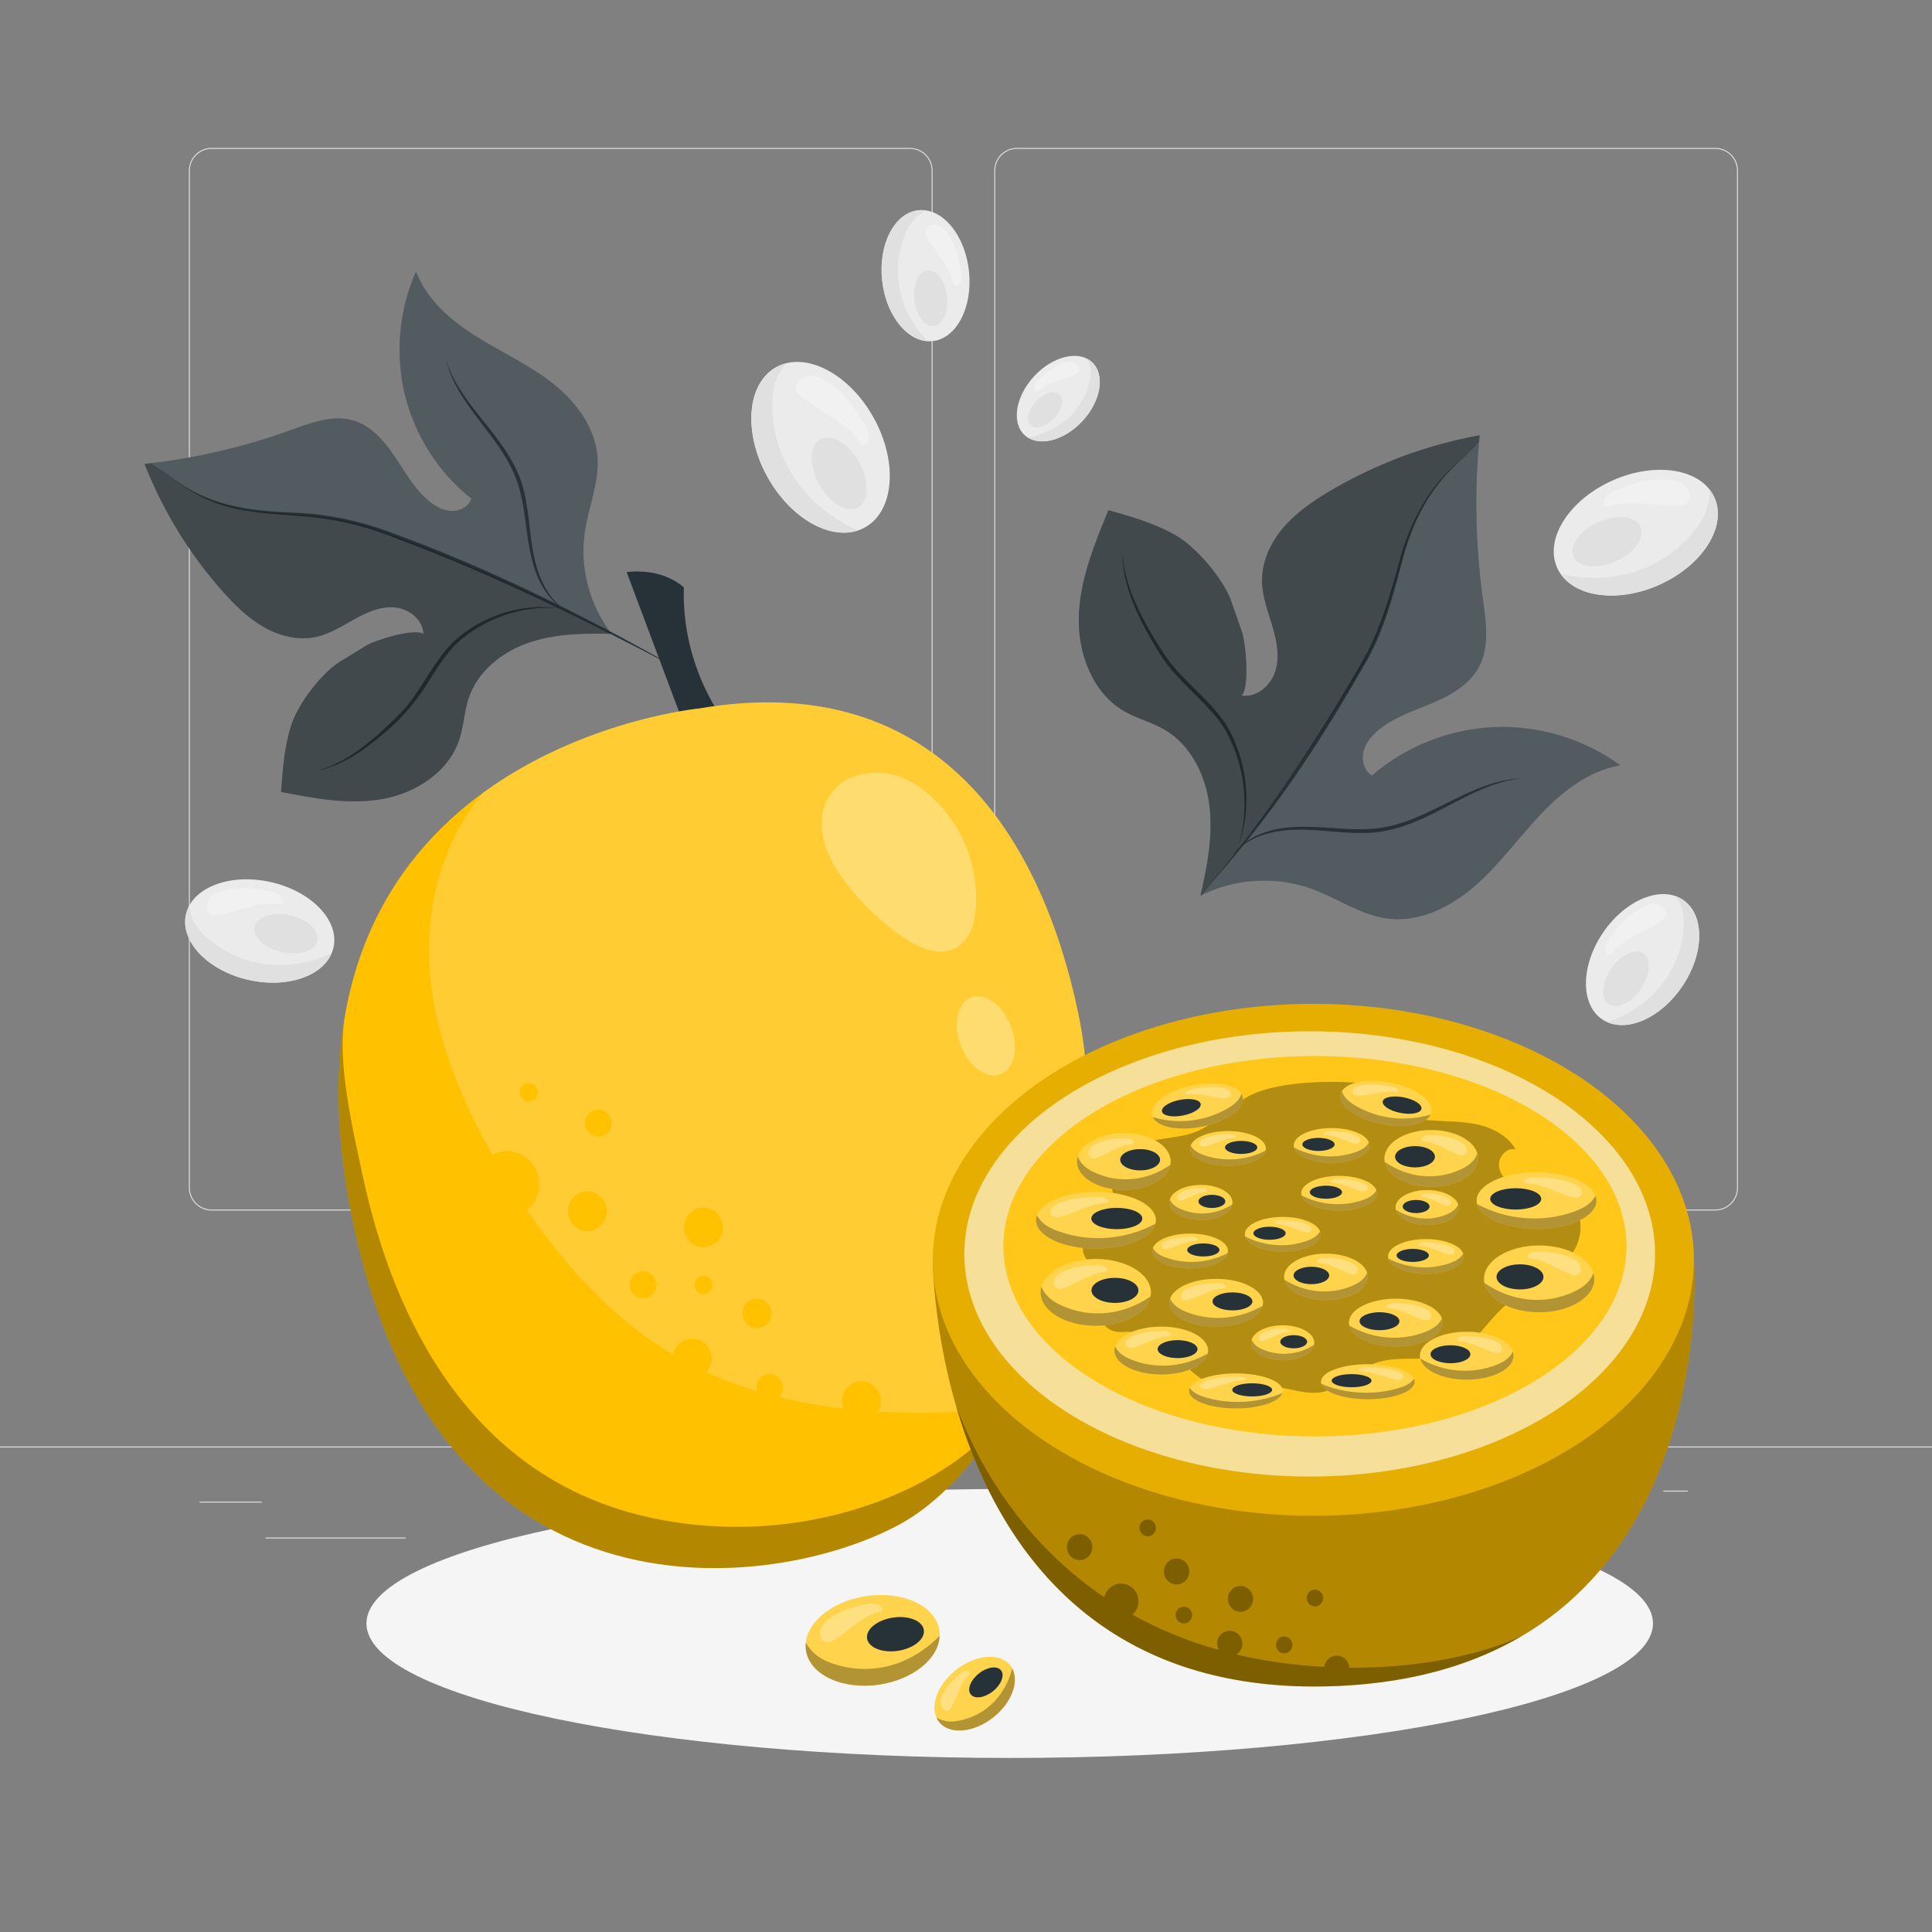 <svg xmlns="http://www.w3.org/2000/svg" viewBox="0 0 500 500"><rect x="0" y="0" width="500" height="500" fill="#808080" stroke="none"/><g id="freepik--background-complete--inject-26"><g><g><g><path d="M443.92,313.278h-180.746c-3.232,0-5.862-2.63-5.862-5.862V44.142c0-3.232,2.63-5.862,5.862-5.862h180.746c3.232,0,5.862,2.629,5.862,5.862V307.416c0,3.233-2.63,5.862-5.862,5.862ZM263.174,38.531c-3.095,0-5.612,2.518-5.612,5.612V307.416c0,3.095,2.518,5.612,5.612,5.612h180.746c3.095,0,5.612-2.517,5.612-5.612V44.142c0-3.094-2.518-5.612-5.612-5.612h-180.746Z" style="fill:#e0e0e0;"></path><path d="M235.493,313.278H54.746c-3.232,0-5.862-2.63-5.862-5.862V44.142c0-3.232,2.629-5.862,5.862-5.862H235.493c3.232,0,5.862,2.629,5.862,5.862V307.416c0,3.233-2.63,5.862-5.862,5.862ZM54.746,38.531c-3.094,0-5.612,2.518-5.612,5.612V307.416c0,3.095,2.518,5.612,5.612,5.612H235.493c3.095,0,5.612-2.517,5.612-5.612V44.142c0-3.094-2.518-5.612-5.612-5.612H54.746Z" style="fill:#e0e0e0;"></path></g><rect x="0" y="374.347" width="500" height=".25" style="fill:#e0e0e0;"></rect></g><rect x="51.672" y="388.612" width="16.06" height=".25" style="fill:#e0e0e0;"></rect><rect x="170.352" y="385.902" width="53.53" height=".25" style="fill:#e0e0e0;"></rect><rect x="68.732" y="397.902" width="36.25" height=".25" style="fill:#e0e0e0;"></rect><rect x="378.352" y="385.772" width="43.19" height=".25" style="fill:#e0e0e0;"></rect><rect x="430.452" y="385.772" width="6.33" height=".25" style="fill:#e0e0e0;"></rect><rect x="316.212" y="392.002" width="53.89" height=".25" style="fill:#e0e0e0;"></rect></g><g><ellipse cx="212.36" cy="115.765" rx="15.727" ry="23.703" transform="translate(-29.5 117.181) rotate(-28.932)" style="fill:#ebebeb;"></ellipse><path d="M222.065,131.354c-2.853,1.577-7.351-1.098-10.047-5.975-2.696-4.877-2.568-10.109,.285-11.686,2.853-1.577,7.351,1.098,10.047,5.975s2.568,10.108-.285,11.686Z" style="fill:#e0e0e0;"></path><path d="M222.072,137.274c-13.379-5.907-21.716-17.594-22.228-31.529-.083-2.255,.033-4.593,.851-6.976,.556-1.621,1.473-3.269,2.743-4.747-.883,.224-1.736,.551-2.545,.998-7.602,4.202-8.63,16.896-2.297,28.353,5.862,10.606,15.975,16.427,23.476,13.901Z" style="fill:#e0e0e0;"></path><g style="opacity:.3;"><path d="M224.613,114.162c.611-1.631-.103-3.055-.837-4.32-2.883-4.967-6.36-9.83-12.211-12.374-2.745-.788-4.709,.667-5.185,1.484-.476,.817-.442,1.673-.118,2.346,.324,.673,.911,1.19,1.517,1.675,4.88,3.907,11.558,6.42,14.769,11.512,.242,.384,.64,.824,1.242,.605,.428-.155,.689-.569,.824-.928Z" style="fill:#fff;"></path></g></g><g><ellipse cx="239.533" cy="71.348" rx="11.3" ry="17.031" transform="translate(-6.336 26.457) rotate(-6.24)" style="fill:#ebebeb;"></ellipse><path d="M241.646,84.373c-2.329,.255-4.569-2.765-5.004-6.746-.435-3.98,1.1-7.413,3.428-7.668,2.329-.255,4.569,2.766,5.004,6.746,.435,3.98-1.1,7.413-3.428,7.667Z" style="fill:#e0e0e0;"></path><path d="M240.009,88.299c-7.232-7.625-9.519-17.683-5.995-27.063,.57-1.518,1.295-3.036,2.498-4.389,.818-.921,1.883-1.759,3.134-2.386-.647-.096-1.303-.116-1.964-.044-6.204,.678-10.405,8.808-9.382,18.159,.946,8.656,6.037,15.318,11.709,15.723Z" style="fill:#e0e0e0;"></path><g style="opacity:.3;"><path d="M248.1,73.682c.857-.912,.778-2.054,.642-3.096-.534-4.092-1.491-8.279-4.665-11.588-1.601-1.283-3.306-.863-3.848-.453-.542,.41-.757,.987-.728,1.523,.028,.536,.274,1.042,.541,1.531,2.152,3.943,5.883,7.46,6.599,11.726,.054,.322,.196,.724,.656,.746,.327,.016,.614-.186,.804-.387Z" style="fill:#fff;"></path></g></g><g><ellipse cx="67.217" cy="240.94" rx="12.982" ry="19.566" transform="translate(-182.593 253.796) rotate(-77.358)" style="fill:#ebebeb;"></ellipse><path d="M82.16,243.486c-.589,2.626-4.705,3.938-9.193,2.932s-7.649-3.951-7.06-6.577c.589-2.626,4.705-3.938,9.193-2.932,4.488,1.007,7.649,3.951,7.06,6.577Z" style="fill:#e0e0e0;"></path><path d="M85.82,246.725c-10.977,5.026-22.761,3.774-31.647-3.544-1.438-1.184-2.818-2.537-3.842-4.347-.697-1.231-1.212-2.701-1.429-4.294-.345,.668-.611,1.374-.778,2.118-1.569,6.996,5.707,14.585,16.251,16.949,9.761,2.189,18.895-.867,21.444-6.883Z" style="fill:#e0e0e0;"></path><g style="opacity:.3;"><path d="M72.938,232.496c-.673-1.271-1.944-1.61-3.127-1.849-4.647-.94-9.554-1.457-14.331,.763-1.99,1.264-2.167,3.273-1.923,4.015s.791,1.189,1.384,1.358c.593,.168,1.234,.089,1.865-.019,5.086-.874,10.296-3.621,15.199-2.814,.37,.061,.859,.056,1.054-.435,.139-.349,.026-.737-.122-1.017Z" style="fill:#fff;"></path></g></g><g><path d="M265.156,112.592c3.455,3.199,10.165,1.572,14.987-3.635,4.822-5.207,5.931-12.022,2.476-15.221-3.455-3.2-10.165-1.572-14.987,3.635-4.822,5.207-5.931,12.022-2.476,15.222Z" style="fill:#ebebeb;"></path><path d="M266.753,110.107c1.297,1.201,4.012,.378,6.064-1.839s2.665-4.987,1.369-6.188-4.012-.378-6.064,1.839c-2.053,2.216-2.665,4.987-1.369,6.188Z" style="fill:#e0e0e0;"></path><path d="M265.98,113.222c7.809-1.37,13.717-6.437,15.797-13.706,.337-1.176,.579-2.422,.459-3.782-.082-.926-.35-1.912-.827-2.855,.435,.233,.842,.515,1.21,.856,3.455,3.199,2.346,10.014-2.476,15.221-4.464,4.82-10.543,6.57-14.163,4.265Z" style="fill:#e0e0e0;"></path><g style="opacity:.3;"><path d="M267.647,100.728c-.11-.938,.452-1.595,1.002-2.165,2.163-2.239,4.625-4.347,8.035-4.926,1.547-.058,2.391,.963,2.536,1.455,.144,.492,.015,.938-.243,1.25-.258,.312-.634,.508-1.016,.685-3.076,1.422-6.918,1.877-9.269,4.14-.177,.171-.444,.35-.732,.157-.205-.137-.289-.389-.313-.596Z" style="fill:#fff;"></path></g></g><g><ellipse cx="425.099" cy="248.343" rx="18.668" ry="12.386" transform="translate(-18.935 460.988) rotate(-55.883)" style="fill:#ebebeb;"></ellipse><path d="M416.377,259.88c2.126,1.44,5.844-.338,8.306-3.971,2.461-3.633,2.734-7.746,.608-9.186-2.126-1.44-5.844,.338-8.306,3.971-2.461,3.633-2.734,7.746-.608,9.186Z" style="fill:#e0e0e0;"></path><path d="M415.95,264.523c10.914-3.681,18.286-12.254,19.679-23.148,.225-1.763,.301-3.605-.171-5.532-.321-1.311-.923-2.669-1.814-3.918,.676,.239,1.322,.555,1.925,.964,5.663,3.837,5.567,13.867-.216,22.402-5.353,7.901-13.7,11.748-19.403,9.233Z" style="fill:#e0e0e0;"></path><g style="opacity:.3;"><path d="M415.603,246.214c-.363-1.323,.299-2.389,.964-3.329,2.615-3.691,5.688-7.257,10.459-8.837,2.209-.423,3.646,.858,3.961,1.533,.315,.675,.227,1.344-.075,1.849-.302,.505-.799,.869-1.309,1.206-4.106,2.717-9.523,4.213-12.403,7.979-.217,.284-.56,.601-1.017,.386-.325-.152-.5-.495-.58-.787Z" style="fill:#fff;"></path></g></g><g><ellipse cx="423.343" cy="137.86" rx="22.29" ry="14.79" transform="translate(-19.481 184.027) rotate(-23.99)" style="fill:#ebebeb;"></ellipse><path d="M407.222,144.054c1.246,2.801,6.138,3.344,10.925,1.214,4.787-2.131,7.658-6.128,6.411-8.929-1.246-2.801-6.138-3.344-10.925-1.214-4.787,2.13-7.658,6.128-6.412,8.929Z" style="fill:#e0e0e0;"></path><path d="M403.86,148.491c13.387,3.154,26.268-.887,34.553-11.052,1.341-1.645,2.579-3.465,3.317-5.716,.502-1.532,.748-3.288,.633-5.117,.535,.669,.99,1.397,1.344,2.192,3.321,7.462-3.105,17.569-14.352,22.575-10.411,4.633-21.299,3.267-25.495-2.881Z" style="fill:#e0e0e0;"></path><g style="opacity:.3;"><path d="M415.059,129.711c.466-1.57,1.81-2.234,3.078-2.766,4.979-2.092,10.345-3.769,16.178-2.36,2.506,.965,3.154,3.17,3.048,4.053-.106,.883-.617,1.506-1.242,1.827-.625,.321-1.358,.376-2.088,.397-5.877,.164-12.312-1.737-17.608,.264-.399,.151-.947,.256-1.275-.25-.233-.359-.194-.818-.092-1.164Z" style="fill:#fff;"></path></g></g></g><g id="freepik--Shadow--inject-26"><path d="M427.791,420.15c0,19.223-74.535,34.806-166.478,34.806s-166.478-15.584-166.478-34.806,74.535-34.807,166.478-34.807,166.478,15.583,166.478,34.807Z" style="fill:#f5f5f5;"></path></g><g id="freepik--Fruit--inject-26"><g><path d="M176.98,152.007c-3.398-2.919-8.425-4.624-14.802-3.957,5.1,13.599,10.199,27.197,15.299,40.796l17.142,6.105c-11.551-10.822-18.169-26.935-17.639-42.944Z" style="fill:#263238;"></path><path d="M181.029,183.341s-110.69,10.531-91.08,125.499c19.739,115.725,110.69,103.283,142.988,85.594,32.298-17.689,56.441-82.938,46.14-132.081-10.382-49.53-39.219-89.036-98.049-79.012Z" style="fill:#FFC100;"></path><g style="opacity:.3;"><path d="M243.49,208.67c-6.29-6.915-13.791-10.709-22.696-7.592h0c-4.265,1.274-7.686,5.881-8.105,10.624-.539,6.105,2.551,11.94,6.225,16.784,4.216,5.557,9.338,10.394,15.091,14.25,4.049,2.714,9.355,4.949,13.558,2.494,3.479-2.032,4.752-6.524,5.001-10.612,.575-9.424-2.785-19.033-9.075-25.948Z" style="fill:#fff;"></path></g><path d="M261.55,265.403c2.165,5.472,1.044,11.098-2.503,12.564-3.547,1.467-8.178-1.781-10.342-7.253s-1.044-11.098,2.503-12.564c3.547-1.467,8.177,1.781,10.342,7.253Z" style="fill:#fff; opacity:.3;"></path><path d="M168.966,392.901c-47.702-10.041-67.036-52.423-74.705-86.865-4.056-18.218-6.641-31.336-5.166-42.114-2.095,12.844-2.082,27.71,.854,44.919,19.739,115.725,110.69,103.283,142.988,85.594,9.82-5.378,18.883-15.158,26.456-27.54-15.479,19.46-52.287,34.034-90.427,26.007Z" style="opacity:.3;"></path><g style="opacity:.2;"><path d="M279.077,262.354c-10.382-49.53-39.219-89.036-98.049-79.012,0,0-29.939,2.851-55.917,21.758-9.632,11.235-14.439,27.029-14.054,42.196,.517,20.374,9.035,39.706,19.598,56.99,11.561,18.919,26.188,36.522,45.282,47.318,17.898,10.12,38.722,13.684,59.172,14.034,8.815,.151,17.935-.385,26.494-2.502,15.92-28.208,24.334-68.063,17.475-100.782Z" style="fill:#fff;"></path></g><ellipse cx="131.17" cy="306.531" rx="8.411" ry="8.599" style="fill:#FFC100;"></ellipse><path d="M152.617,340.001c0,2.832-2.245,5.127-5.015,5.127s-5.015-2.296-5.015-5.127,2.245-5.127,5.015-5.127,5.015,2.295,5.015,5.127Z" style="fill:#FFC100;"></path><path d="M169.851,332.539c0,1.939-1.538,3.512-3.435,3.512s-3.435-1.572-3.435-3.512,1.538-3.512,3.435-3.512,3.435,1.572,3.435,3.512Z" style="fill:#FFC100;"></path><path d="M202.61,359.083c0,1.939-1.538,3.512-3.435,3.512s-3.435-1.572-3.435-3.512,1.538-3.512,3.435-3.512,3.435,1.572,3.435,3.512Z" style="fill:#FFC100;"></path><ellipse cx="154.825" cy="290.634" rx="3.435" ry="3.512" style="fill:#FFC100;"></ellipse><path d="M157.021,313.457c0,2.832-2.245,5.127-5.015,5.127s-5.015-2.296-5.015-5.127,2.245-5.127,5.015-5.127,5.015,2.296,5.015,5.127Z" style="fill:#FFC100;"></path><path d="M184.181,351.543c0,2.832-2.245,5.127-5.015,5.127s-5.015-2.296-5.015-5.127,2.245-5.127,5.015-5.127,5.015,2.296,5.015,5.127Z" style="fill:#FFC100;"></path><path d="M227.96,362.595c0,2.832-2.245,5.127-5.015,5.127s-5.015-2.296-5.015-5.127,2.245-5.127,5.015-5.127,5.015,2.296,5.015,5.127Z" style="fill:#FFC100;"></path><path d="M187.061,317.655c0,2.832-2.245,5.127-5.015,5.127s-5.015-2.296-5.015-5.127,2.245-5.127,5.015-5.127,5.015,2.295,5.015,5.127Z" style="fill:#FFC100;"></path><path d="M199.639,339.88c0,2.115-1.677,3.829-3.745,3.829s-3.745-1.714-3.745-3.829,1.677-3.829,3.745-3.829,3.745,1.714,3.745,3.829Z" style="fill:#FFC100;"></path><path d="M139.217,282.647c0,1.321-1.047,2.392-2.339,2.392s-2.339-1.071-2.339-2.392,1.047-2.392,2.339-2.392,2.339,1.071,2.339,2.392Z" style="fill:#FFC100;"></path><ellipse cx="182.045" cy="332.539" rx="2.339" ry="2.392" style="fill:#FFC100;"></ellipse><g><path d="M88.742,170.777c-5.091,2.789-11.466,11.121-13.306,16.719-1.839,5.598-2.272,11.56-2.69,17.45,8.643,1.69,17.515,3.384,26.186,1.85,8.671-1.535,17.237-7.015,19.989-15.56,1.093-3.392,1.221-7.05,2.329-10.438,2.305-7.045,8.671-12.093,15.556-14.468,6.855-2.365,14.239-2.456,21.473-2.291-5.711-7.31-8.291-17.092-6.934-26.346,.957-6.521,3.765-12.843,3.28-19.419-.575-7.789-5.747-14.522-11.827-19.252-6.081-4.73-13.151-7.921-19.658-12.015-6.507-4.094-12.703-9.439-15.476-16.717-4.41,9.913-5.434,21.36-2.856,31.927,2.577,10.566,8.74,20.181,17.186,26.817-.681,2.02-2.868,3.229-4.958,3.215-2.09-.014-4.061-1.039-5.717-2.342-3.829-3.011-6.281-7.439-9.009-11.516-2.728-4.077-6.101-8.1-10.726-9.525-5.373-1.655-11.064,.554-16.357,2.462-12.216,4.405-24.937,7.344-37.818,8.739,4.76,12.117,11.652,23.355,20.246,33.015,3.152,3.543,6.584,6.916,10.683,9.236s8.954,3.518,13.532,2.501c3.565-.792,6.715-2.841,9.924-4.614s6.74-3.336,10.374-3.012c3.634,.323,7.286,3.137,7.425,6.864-2.366-1.549-12.52,1.607-14.928,3.087l-5.922,3.635Z" style="fill:#263238;"></path><g style="opacity:.2;"><path d="M158.376,164.04l-.095-.002c.043,.055,.082,.113,.126,.168l-.03-.166Z" style="fill:#fff;"></path><path d="M88.742,170.777c-5.091,2.789-11.466,11.121-13.306,16.719-1.839,5.598-2.272,11.56-2.69,17.45,8.643,1.69,17.515,3.384,26.186,1.85,8.671-1.535,17.237-7.015,19.989-15.56,1.093-3.392,1.221-7.05,2.329-10.438,2.305-7.045,8.671-12.093,15.556-14.468,6.855-2.365,14.239-2.456,21.473-2.291-5.711-7.31-8.291-17.092-6.934-26.346,.957-6.521,3.765-12.843,3.28-19.419-.575-7.789-5.747-14.522-11.827-19.252-6.081-4.73-13.151-7.921-19.658-12.015-6.507-4.094-12.703-9.439-15.476-16.717-4.41,9.913-5.434,21.36-2.856,31.927,2.577,10.566,8.74,20.181,17.186,26.817-.681,2.02-2.868,3.229-4.958,3.215-2.09-.014-4.061-1.039-5.717-2.342-3.829-3.011-6.281-7.439-9.009-11.516-2.728-4.077-6.101-8.1-10.726-9.525-5.373-1.655-11.064,.554-16.357,2.462-12.216,4.405-24.937,7.344-37.818,8.739,4.76,12.117,11.652,23.355,20.246,33.015,3.152,3.543,6.584,6.916,10.683,9.236s8.954,3.518,13.532,2.501c3.565-.792,6.715-2.841,9.924-4.614s6.74-3.336,10.374-3.012c3.634,.323,7.286,3.137,7.425,6.864-2.366-1.549-12.52,1.607-14.928,3.087l-5.922,3.635Z" style="fill:#fff;"></path></g><path d="M43.052,122.482c10.315,8.468,20.756,9.707,33.586,10.226,9.018,.372,17.953,2.424,26.336,5.769,19.705,7.255,38.716,16.282,57.235,26.151,5.277,2.845,10.531,5.73,15.736,8.702-23.835-12.565-48.031-24.553-73.302-33.959-8.339-3.392-17.058-5.368-26.061-5.899-5.948-.482-12.02-.729-17.84-2.385-5.82-1.622-11.143-4.714-15.69-8.604h0Z" style="fill:#263238;"></path><path d="M115.391,93.002c1.81,6.002,5.716,10.963,9.579,15.783,3.864,4.819,7.85,9.821,9.927,15.851,2.944,8.977,1.503,18.748,6.05,27.129,1.428,2.71,3.528,5.136,6.29,6.601-2.871-1.262-5.119-3.676-6.717-6.36-4.882-8.182-3.641-18.36-6.57-27.053-.975-2.894-2.412-5.626-4.107-8.198-5.039-7.709-12.274-14.506-14.452-23.753h0Z" style="fill:#263238;"></path><path d="M144.816,157.442c-9.722-.946-19.955,2.717-26.994,9.431-2.268,2.327-4.09,5.073-5.857,7.847-3.376,5.703-7.577,10.988-12.756,15.188-5.008,4.231-10.638,8.339-17.216,9.536,6.441-1.621,11.826-5.782,16.695-10.126,2.393-2.235,4.869-4.469,6.914-6.981,4.106-5.157,6.879-11.34,11.584-16.092,7.183-6.783,17.852-10.319,27.63-8.803h0Z" style="fill:#263238;"></path><g><path d="M158.376,164.04l-.095-.002c.043,.055,.082,.113,.126,.168l-.03-.166Z" style="fill:#FFC100;"></path><path d="M158.28,164.038c-.057-.072-.108-.149-.164-.222-17.258-8.943-38.101-18.857-60.272-26.695-22.539-7.968-36.19,.618-54.793-14.639l-4.029-2.604c-.538,.064-1.076,.129-1.615,.187,4.76,12.117,11.652,23.355,20.246,33.015,3.152,3.543,6.584,6.916,10.683,9.236,4.099,2.32,8.954,3.518,13.532,2.501,3.565-.792,6.715-2.841,9.924-4.615,3.209-1.773,6.74-3.336,10.374-3.012,3.634,.323,7.286,3.137,7.424,6.864-2.366-1.549-12.52,1.607-14.928,3.087l-5.922,3.635c-5.091,2.789-11.466,11.121-13.306,16.719-1.839,5.598-2.272,11.56-2.69,17.45,8.643,1.69,17.515,3.384,26.186,1.85,8.671-1.535,17.237-7.015,19.989-15.56,1.093-3.393,1.221-7.05,2.329-10.438,2.305-7.045,8.671-12.093,15.556-14.468,6.855-2.365,14.239-2.457,21.473-2.291Z" style="opacity:.2;"></path></g></g></g></g><g id="freepik--Half_fruit--inject-26"><g><path d="M438.387,326.041H241.405s.011,115.148,105.158,110.275c99.712-4.621,91.824-110.275,91.824-110.275Z" style="fill:#FFC100;"></path><path d="M438.387,326.041H241.405s.011,115.148,105.158,110.275c99.712-4.621,91.824-110.275,91.824-110.275Z" style="opacity:.3;"></path><ellipse cx="339.896" cy="326.041" rx="98.491" ry="66.242" style="fill:#FFC100;"></ellipse><ellipse cx="339.896" cy="326.041" rx="98.491" ry="66.242" style="opacity:.1;"></ellipse><ellipse cx="338.95" cy="324.511" rx="89.388" ry="57.621" style="fill:#fff; opacity:.6;"></ellipse><ellipse cx="340.305" cy="322.525" rx="80.634" ry="49.226" style="fill:#FFC100;"></ellipse><ellipse cx="340.305" cy="322.525" rx="80.634" ry="49.226" style="fill:#fff; opacity:.1;"></ellipse><g style="opacity:.3;"><path d="M329.988,286.623c-2.947-2.362-7.303-1.588-10.607,.216-3.303,1.803-6.13,4.489-9.594,5.943-4.214,1.768-8.983,1.555-13.325,2.962-4.93,1.598-9.497,6.276-8.734,11.506,.162,1.112,.556,2.195,.545,3.319-.026,2.742-2.341,4.798-4.37,6.592-2.029,1.794-4.135,4.24-3.563,6.919,.772,3.616,5.905,4.986,6.42,8.65,.496,3.53-3.774,6.953-.931,10.232,1.173,1.353,2.969,1.926,4.73,1.752,11.313-1.115,16.576,13.593,26.957,14.854,3.553,.431,7.101-.846,10.679-.804,4.738,.057,9.412,2.421,14.061,1.484,4.91-.99,8.467-5.393,13.12-7.279,6.768-2.743,14.889,.175,21.476-2.994,4.992-2.402,7.904-7.719,12.006-11.491,3.145-2.892,6.979-4.858,10.542-7.189,3.563-2.331,7.009-5.213,8.708-9.174s1.139-9.202-2.243-11.8c-1.879-1.443-4.303-1.889-6.641-2.133-2.338-.245-4.738-.342-6.92-1.235-2.182-.893-4.154-2.8-4.365-5.193-.211-2.393,2.031-4.912,4.302-4.294-2.1-3.671-6.199-5.709-10.279-6.54-4.08-.83-8.284-.66-12.427-1.049-2.121-.199-4.419-.649-5.803-2.304-.154-.184-.286-.387-.396-.602-1.998-3.901-6.054-6.246-10.346-6.618-13.867-1.198-29.725,.477-33.293,6.321"></path></g><g><ellipse cx="283.636" cy="315.797" rx="15.505" ry="7.352" style="fill:#FFC100;"></ellipse><ellipse cx="283.636" cy="315.797" rx="15.505" ry="7.352" style="fill:#fff; opacity:.3;"></ellipse><ellipse cx="289.032" cy="315.352" rx="6.6" ry="2.76" style="fill:#263238;"></ellipse><g style="opacity:.3;"><path d="M299.023,316.688c-7.616,4.138-16.944,4.906-25.084,1.964-1.317-.476-2.619-1.052-3.725-1.926-.752-.594-1.406-1.342-1.849-2.196-.151,.412-.234,.835-.234,1.267,0,4.06,6.942,7.352,15.505,7.352,7.927,0,14.459-2.821,15.387-6.461Z"></path></g><g style="opacity:.3;"><path d="M286.596,310.422c-.74-.619-1.782-.649-2.738-.634-3.756,.056-7.64,.379-10.948,2.198-1.32,.945-1.108,2.077-.791,2.457,.317,.38,.818,.559,1.306,.579,.488,.02,.97-.104,1.439-.242,3.781-1.113,7.333-3.277,11.264-3.439,.296-.012,.674-.075,.739-.371,.047-.21-.108-.411-.271-.547Z" style="fill:#fff;"></path></g></g><g><ellipse cx="283.577" cy="334.471" rx="14.273" ry="8.643" style="fill:#FFC100;"></ellipse><ellipse cx="283.577" cy="334.471" rx="14.273" ry="8.643" style="fill:#fff; opacity:.3;"></ellipse><ellipse cx="288.545" cy="333.948" rx="6.075" ry="3.244" style="fill:#263238;"></ellipse><g style="opacity:.3;"><path d="M297.742,335.519c-7.01,4.865-15.598,5.768-23.091,2.309-1.213-.56-2.411-1.237-3.429-2.264-.692-.698-1.294-1.578-1.702-2.582-.139,.484-.215,.981-.215,1.489,0,4.773,6.39,8.643,14.273,8.643,7.297,0,13.311-3.317,14.165-7.596Z"></path></g><g style="opacity:.3;"><path d="M286.302,328.152c-.682-.728-1.64-.763-2.521-.746-3.457,.066-7.033,.446-10.079,2.584-1.215,1.111-1.02,2.442-.728,2.888,.292,.446,.753,.657,1.202,.68,.449,.023,.893-.122,1.325-.284,3.481-1.309,6.75-3.853,10.369-4.043,.273-.014,.62-.089,.681-.436,.043-.247-.099-.483-.249-.643Z" style="fill:#fff;"></path></g></g><g><ellipse cx="290.849" cy="300.585" rx="12.117" ry="7.352" style="fill:#FFC100;"></ellipse><ellipse cx="290.849" cy="300.585" rx="12.117" ry="7.352" style="fill:#fff; opacity:.3;"></ellipse><path d="M300.224,300.14c0,1.524-2.309,2.76-5.158,2.76s-5.158-1.236-5.158-2.76,2.309-2.76,5.158-2.76,5.158,1.235,5.158,2.76Z" style="fill:#263238;"></path><g style="opacity:.3;"><path d="M302.874,301.476c-5.952,4.138-13.242,4.906-19.604,1.964-1.029-.476-2.047-1.052-2.911-1.926-.588-.594-1.098-1.342-1.445-2.196-.118,.412-.183,.835-.183,1.267,0,4.06,5.425,7.352,12.117,7.352,6.195,0,11.3-2.821,12.026-6.461Z"></path></g><g style="opacity:.3;"><path d="M293.162,295.21c-.579-.619-1.393-.649-2.14-.634-2.935,.056-5.971,.379-8.556,2.198-1.031,.945-.866,2.077-.618,2.457s.639,.559,1.021,.579c.381,.02,.758-.104,1.125-.242,2.955-1.113,5.731-3.277,8.803-3.439,.232-.012,.527-.075,.578-.371,.036-.21-.084-.411-.212-.547Z" style="fill:#fff;"></path></g></g><g><ellipse cx="300.535" cy="349.526" rx="12.117" ry="6.198" style="fill:#FFC100;"></ellipse><ellipse cx="300.535" cy="349.526" rx="12.117" ry="6.198" style="fill:#fff; opacity:.3;"></ellipse><ellipse cx="304.752" cy="349.151" rx="5.158" ry="2.326" style="fill:#263238;"></ellipse><g style="opacity:.3;"><path d="M312.56,350.277c-5.952,3.488-13.242,4.136-19.604,1.656-1.029-.401-2.047-.887-2.911-1.623-.588-.501-1.098-1.131-1.445-1.851-.118,.347-.183,.704-.183,1.068,0,3.423,5.425,6.198,12.117,6.198,6.195,0,11.301-2.378,12.026-5.447Z"></path></g><g style="opacity:.3;"><path d="M302.848,344.994c-.579-.522-1.393-.547-2.14-.535-2.935,.047-5.971,.32-8.557,1.853-1.031,.797-.866,1.751-.618,2.071,.248,.32,.639,.471,1.021,.488,.381,.016,.758-.087,1.125-.204,2.955-.938,5.731-2.763,8.803-2.899,.232-.01,.527-.064,.578-.313,.036-.177-.084-.346-.212-.461Z" style="fill:#fff;"></path></g></g><g><path d="M331.963,359.969c0,2.502-5.425,4.529-12.117,4.529s-12.117-2.028-12.117-4.529,5.425-4.529,12.117-4.529,12.117,2.028,12.117,4.529Z" style="fill:#FFC100;"></path><path d="M331.963,359.969c0,2.502-5.425,4.529-12.117,4.529s-12.117-2.028-12.117-4.529,5.425-4.529,12.117-4.529,12.117,2.028,12.117,4.529Z" style="fill:#fff; opacity:.3;"></path><ellipse cx="324.063" cy="359.694" rx="5.158" ry="1.7" style="fill:#263238;"></ellipse><g style="opacity:.3;"><path d="M331.872,360.517c-5.952,2.549-13.242,3.023-19.604,1.21-1.03-.293-2.047-.648-2.911-1.186-.588-.366-1.098-.827-1.445-1.353-.118,.254-.183,.514-.183,.781,0,2.502,5.425,4.529,12.117,4.529,6.195,0,11.3-1.738,12.026-3.981Z"></path></g><g style="opacity:.3;"><path d="M322.159,356.657c-.579-.381-1.393-.4-2.14-.391-2.935,.035-5.971,.234-8.557,1.354-1.031,.582-.866,1.28-.618,1.514,.248,.234,.639,.344,1.021,.356,.381,.012,.758-.064,1.125-.149,2.955-.686,5.731-2.019,8.803-2.119,.232-.007,.527-.047,.578-.229,.036-.13-.084-.253-.212-.337Z" style="fill:#fff;"></path></g></g><g><path d="M340.131,347.517c0,2.502-3.657,4.529-8.167,4.529s-8.167-2.028-8.167-4.529,3.657-4.529,8.167-4.529,8.167,2.028,8.167,4.529Z" style="fill:#FFC100;"></path><path d="M340.131,347.517c0,2.502-3.657,4.529-8.167,4.529s-8.167-2.028-8.167-4.529,3.657-4.529,8.167-4.529,8.167,2.028,8.167,4.529Z" style="fill:#fff; opacity:.3;"></path><path d="M338.282,347.243c0,.939-1.556,1.7-3.476,1.7s-3.476-.761-3.476-1.7,1.556-1.7,3.476-1.7,3.476,.761,3.476,1.7Z" style="fill:#263238;"></path><g style="opacity:.3;"><path d="M340.069,348.066c-4.012,2.549-8.925,3.023-13.213,1.21-.694-.293-1.379-.648-1.962-1.186-.396-.366-.74-.827-.974-1.353-.079,.254-.123,.514-.123,.781,0,2.502,3.657,4.529,8.167,4.529,4.175,0,7.617-1.738,8.105-3.981Z"></path></g><g style="opacity:.3;"><path d="M333.522,344.206c-.39-.381-.939-.4-1.442-.391-1.978,.035-4.024,.234-5.767,1.354-.695,.582-.584,1.28-.417,1.514,.167,.234,.431,.345,.688,.356s.511-.064,.758-.149c1.992-.686,3.863-2.019,5.933-2.119,.156-.007,.355-.046,.39-.229,.024-.13-.057-.253-.143-.337Z" style="fill:#fff;"></path></g></g><g><ellipse cx="310.791" cy="311.193" rx="8.167" ry="4.529" style="fill:#FFC100;"></ellipse><ellipse cx="310.791" cy="311.193" rx="8.167" ry="4.529" style="fill:#fff; opacity:.3;"></ellipse><path d="M317.11,310.919c0,.939-1.557,1.7-3.477,1.7s-3.476-.761-3.476-1.7,1.556-1.7,3.476-1.7,3.477,.761,3.477,1.7Z" style="fill:#263238;"></path><g style="opacity:.3;"><path d="M318.897,311.742c-4.012,2.549-8.926,3.023-13.213,1.21-.694-.293-1.38-.648-1.962-1.186-.396-.366-.74-.827-.974-1.353-.079,.254-.123,.514-.123,.781,0,2.501,3.657,4.529,8.167,4.529,4.175,0,7.617-1.738,8.105-3.981Z"></path></g><g style="opacity:.3;"><path d="M312.35,307.881c-.39-.381-.939-.4-1.442-.391-1.978,.035-4.024,.234-5.767,1.354-.695,.582-.584,1.28-.417,1.514,.167,.234,.431,.344,.688,.356s.511-.064,.758-.149c1.992-.686,3.863-2.019,5.934-2.119,.156-.007,.355-.046,.39-.229,.024-.13-.057-.253-.143-.337Z" style="fill:#fff;"></path></g></g><g><ellipse cx="314.748" cy="337.173" rx="12.117" ry="6.198" style="fill:#FFC100;"></ellipse><ellipse cx="314.748" cy="337.173" rx="12.117" ry="6.198" style="fill:#fff; opacity:.3;"></ellipse><path d="M324.123,336.798c0,1.285-2.309,2.326-5.158,2.326s-5.158-1.042-5.158-2.326,2.309-2.326,5.158-2.326,5.158,1.042,5.158,2.326Z" style="fill:#263238;"></path><g style="opacity:.3;"><path d="M326.773,337.924c-5.952,3.488-13.242,4.136-19.604,1.656-1.029-.401-2.047-.887-2.911-1.623-.588-.501-1.098-1.131-1.445-1.851-.118,.347-.183,.704-.183,1.068,0,3.423,5.425,6.198,12.117,6.198,6.195,0,11.301-2.378,12.026-5.447Z"></path></g><g style="opacity:.3;"><path d="M317.061,332.641c-.579-.522-1.393-.547-2.14-.535-2.935,.047-5.971,.32-8.557,1.853-1.031,.797-.866,1.751-.618,2.071,.248,.32,.639,.471,1.021,.488,.381,.016,.758-.087,1.125-.204,2.955-.938,5.731-2.763,8.803-2.899,.232-.01,.527-.064,.578-.313,.036-.177-.084-.346-.212-.461Z" style="fill:#fff;"></path></g></g><g><ellipse cx="317.8" cy="297.222" rx="9.795" ry="4.5" style="fill:#FFC100;"></ellipse><ellipse cx="317.8" cy="297.222" rx="9.795" ry="4.5" style="fill:#fff; opacity:.3;"></ellipse><path d="M325.378,296.95c0,.933-1.867,1.689-4.169,1.689s-4.169-.756-4.169-1.689,1.867-1.689,4.169-1.689,4.169,.756,4.169,1.689Z" style="fill:#263238;"></path><g style="opacity:.3;"><path d="M327.521,297.767c-4.811,2.532-10.705,3.003-15.847,1.202-.832-.291-1.654-.644-2.353-1.179-.475-.364-.888-.821-1.168-1.344-.095,.252-.148,.511-.148,.775,0,2.485,4.385,4.5,9.795,4.5,5.008,0,9.135-1.727,9.721-3.954Z"></path></g><g style="opacity:.3;"><path d="M319.67,293.932c-.468-.379-1.126-.397-1.73-.388-2.373,.034-4.827,.232-6.917,1.345-.834,.578-.7,1.271-.5,1.504,.2,.232,.517,.342,.825,.354,.308,.012,.613-.063,.909-.148,2.389-.681,4.632-2.006,7.116-2.105,.187-.007,.426-.046,.467-.227,.029-.129-.068-.251-.171-.335Z" style="fill:#fff;"></path></g></g><g><ellipse cx="308.01" cy="323.756" rx="9.795" ry="4.5" style="fill:#FFC100;"></ellipse><ellipse cx="308.01" cy="323.756" rx="9.795" ry="4.5" style="fill:#fff; opacity:.3;"></ellipse><path d="M315.588,323.484c0,.933-1.867,1.689-4.169,1.689s-4.169-.756-4.169-1.689,1.867-1.689,4.169-1.689,4.169,.756,4.169,1.689Z" style="fill:#263238;"></path><g style="opacity:.3;"><path d="M317.731,324.301c-4.811,2.533-10.705,3.003-15.847,1.202-.832-.291-1.654-.644-2.353-1.178-.475-.364-.888-.821-1.168-1.344-.095,.252-.148,.511-.148,.775,0,2.485,4.385,4.5,9.795,4.5,5.008,0,9.135-1.727,9.721-3.954Z"></path></g><g style="opacity:.3;"><path d="M309.88,320.466c-.468-.379-1.126-.397-1.73-.388-2.373,.034-4.827,.232-6.917,1.345-.834,.578-.7,1.271-.5,1.504s.517,.342,.825,.354c.308,.012,.613-.063,.909-.148,2.389-.681,4.633-2.006,7.116-2.105,.187-.007,.426-.046,.467-.227,.029-.129-.068-.251-.171-.335Z" style="fill:#fff;"></path></g></g><g><path d="M298.116,288.468c.546,2.985,6.256,4.396,12.753,3.153,6.497-1.243,11.321-4.67,10.775-7.655-.546-2.985-6.256-4.396-12.753-3.153-6.497,1.243-11.321,4.671-10.775,7.655Z" style="fill:#FFC100;"></path><path d="M298.116,288.468c.546,2.985,6.256,4.396,12.753,3.153,6.497-1.243,11.321-4.67,10.775-7.655-.546-2.985-6.256-4.396-12.753-3.153-6.497,1.243-11.321,4.671-10.775,7.655Z" style="fill:#fff; opacity:.3;"></path><path d="M300.718,287.632c.205,1.12,2.613,1.599,5.379,1.07s4.841-1.866,4.636-2.987c-.205-1.12-2.613-1.599-5.379-1.07-2.765,.529-4.841,1.866-4.636,2.986Z" style="fill:#263238;"></path><g style="opacity:.3;"><path d="M298.324,289.106c6.335,1.936,13.516,1.146,19.297-2.198,.935-.541,1.845-1.154,2.567-1.956,.491-.546,.886-1.191,1.108-1.883,.17,.281,.29,.579,.348,.897,.546,2.985-4.278,6.412-10.775,7.655-6.014,1.151-11.351,.025-12.544-2.515Z"></path></g><g style="opacity:.3;"><path d="M306.911,282.696c.478-.562,1.265-.735,1.992-.864,2.857-.504,5.848-.831,8.603,.026,1.129,.503,1.12,1.366,.931,1.691-.189,.325-.545,.53-.913,.615-.368,.085-.75,.065-1.124,.031-3.019-.269-6.005-1.344-9.009-.892-.227,.034-.522,.042-.611-.165-.064-.148,.026-.318,.132-.442Z" style="fill:#fff;"></path></g></g><g><ellipse cx="397.656" cy="310.716" rx="15.505" ry="7.352" style="fill:#FFC100;"></ellipse><ellipse cx="397.656" cy="310.716" rx="15.505" ry="7.352" style="fill:#fff; opacity:.3;"></ellipse><path d="M385.661,310.27c0,1.524,2.955,2.76,6.6,2.76s6.6-1.236,6.6-2.76-2.955-2.76-6.6-2.76-6.6,1.236-6.6,2.76Z" style="fill:#263238;"></path><g style="opacity:.3;"><path d="M382.269,311.606c7.616,4.138,16.944,4.906,25.084,1.964,1.317-.476,2.619-1.052,3.725-1.926,.752-.594,1.406-1.342,1.849-2.196,.151,.412,.234,.835,.234,1.267,0,4.06-6.942,7.352-15.505,7.352-7.927,0-14.459-2.821-15.387-6.461Z"></path></g><g style="opacity:.3;"><path d="M394.697,305.34c.74-.619,1.782-.649,2.738-.634,3.756,.056,7.64,.379,10.948,2.198,1.32,.945,1.108,2.077,.791,2.457-.317,.38-.818,.559-1.306,.579-.488,.02-.97-.103-1.439-.242-3.781-1.113-7.333-3.277-11.264-3.439-.296-.012-.674-.075-.739-.371-.047-.21,.108-.411,.271-.547Z" style="fill:#fff;"></path></g></g><g><ellipse cx="398.338" cy="330.975" rx="14.273" ry="8.643" style="fill:#FFC100;"></ellipse><ellipse cx="398.338" cy="330.975" rx="14.273" ry="8.643" style="fill:#fff; opacity:.3;"></ellipse><ellipse cx="393.371" cy="330.452" rx="6.075" ry="3.244" style="fill:#263238;"></ellipse><g style="opacity:.3;"><path d="M384.173,332.022c7.01,4.864,15.598,5.768,23.091,2.309,1.213-.56,2.411-1.237,3.429-2.264,.692-.699,1.294-1.578,1.702-2.582,.139,.484,.215,.981,.215,1.489,0,4.773-6.39,8.643-14.273,8.643-7.297,0-13.311-3.317-14.165-7.596Z"></path></g><g style="opacity:.3;"><path d="M395.614,324.656c.682-.728,1.64-.763,2.521-.746,3.458,.066,7.033,.446,10.079,2.584,1.215,1.111,1.02,2.442,.728,2.888-.292,.446-.753,.657-1.202,.68-.449,.023-.893-.122-1.325-.284-3.481-1.309-6.75-3.853-10.369-4.043-.273-.014-.62-.089-.681-.436-.043-.247,.099-.483,.249-.643Z" style="fill:#fff;"></path></g></g><g><ellipse cx="370.418" cy="299.811" rx="12.117" ry="7.352" style="fill:#FFC100;"></ellipse><ellipse cx="370.418" cy="299.811" rx="12.117" ry="7.352" style="fill:#fff; opacity:.3;"></ellipse><ellipse cx="366.2" cy="299.365" rx="5.158" ry="2.76" style="fill:#263238;"></ellipse><g style="opacity:.3;"><path d="M358.392,300.701c5.952,4.138,13.242,4.906,19.604,1.964,1.03-.476,2.047-1.052,2.911-1.926,.588-.594,1.098-1.342,1.445-2.196,.118,.412,.183,.835,.183,1.267,0,4.061-5.425,7.352-12.117,7.352-6.195,0-11.3-2.821-12.026-6.461Z"></path></g><g style="opacity:.3;"><path d="M368.105,294.435c.579-.619,1.393-.649,2.14-.634,2.935,.056,5.971,.379,8.556,2.198,1.031,.945,.866,2.078,.618,2.457-.248,.38-.639,.559-1.021,.579s-.758-.104-1.124-.242c-2.955-1.113-5.731-3.277-8.803-3.439-.232-.012-.527-.075-.578-.371-.036-.21,.084-.411,.212-.547Z" style="fill:#fff;"></path></g></g><g><ellipse cx="379.591" cy="350.852" rx="12.117" ry="6.198" style="fill:#FFC100;"></ellipse><ellipse cx="379.591" cy="350.852" rx="12.117" ry="6.198" style="fill:#fff; opacity:.3;"></ellipse><path d="M370.216,350.477c0,1.285,2.309,2.326,5.158,2.326s5.158-1.042,5.158-2.326-2.309-2.326-5.158-2.326-5.158,1.041-5.158,2.326Z" style="fill:#263238;"></path><g style="opacity:.3;"><path d="M367.565,351.603c5.952,3.488,13.242,4.136,19.604,1.656,1.03-.401,2.047-.887,2.911-1.623,.588-.501,1.098-1.131,1.445-1.851,.118,.347,.183,.704,.183,1.068,0,3.423-5.425,6.198-12.117,6.198-6.195,0-11.301-2.378-12.026-5.447Z"></path></g><g style="opacity:.3;"><path d="M377.278,346.32c.579-.522,1.393-.547,2.14-.535,2.935,.047,5.971,.32,8.557,1.853,1.031,.797,.866,1.751,.618,2.071-.248,.32-.639,.471-1.021,.488-.381,.016-.758-.087-1.125-.204-2.955-.938-5.731-2.763-8.803-2.899-.232-.01-.527-.064-.578-.313-.036-.177,.084-.346,.212-.461Z" style="fill:#fff;"></path></g></g><g><path d="M341.885,357.591c0,2.502,5.425,4.529,12.117,4.529s12.117-2.028,12.117-4.529-5.425-4.529-12.117-4.529-12.117,2.028-12.117,4.529Z" style="fill:#FFC100;"></path><path d="M341.885,357.591c0,2.502,5.425,4.529,12.117,4.529s12.117-2.028,12.117-4.529-5.425-4.529-12.117-4.529-12.117,2.028-12.117,4.529Z" style="fill:#fff; opacity:.3;"></path><ellipse cx="349.785" cy="357.317" rx="5.158" ry="1.7" style="fill:#263238;"></ellipse><g style="opacity:.3;"><path d="M341.976,358.14c5.952,2.549,13.242,3.023,19.604,1.21,1.03-.293,2.047-.648,2.911-1.186,.588-.366,1.098-.827,1.445-1.353,.118,.254,.183,.514,.183,.781,0,2.502-5.425,4.529-12.117,4.529-6.195,0-11.301-1.738-12.026-3.981Z"></path></g><g style="opacity:.3;"><path d="M351.689,354.279c.579-.381,1.393-.4,2.14-.391,2.935,.035,5.971,.234,8.557,1.354,1.031,.582,.866,1.28,.618,1.514-.248,.234-.639,.344-1.021,.356-.381,.012-.758-.064-1.125-.149-2.955-.686-5.731-2.019-8.803-2.119-.232-.007-.527-.046-.578-.229-.036-.13,.084-.253,.212-.337Z" style="fill:#fff;"></path></g></g><g><ellipse cx="343.154" cy="330.452" rx="10.831" ry="6.007" style="fill:#FFC100;"></ellipse><ellipse cx="343.154" cy="330.452" rx="10.831" ry="6.007" style="fill:#fff; opacity:.3;"></ellipse><path d="M334.774,330.088c0,1.245,2.064,2.255,4.61,2.255s4.61-1.009,4.61-2.255-2.064-2.254-4.61-2.254-4.61,1.009-4.61,2.254Z" style="fill:#263238;"></path><g style="opacity:.3;"><path d="M332.405,331.179c5.32,3.381,11.836,4.008,17.522,1.604,.92-.389,1.829-.86,2.602-1.573,.525-.485,.982-1.097,1.292-1.794,.105,.336,.164,.682,.164,1.035,0,3.317-4.849,6.007-10.831,6.007-5.537,0-10.101-2.305-10.749-5.279Z"></path></g><g style="opacity:.3;"><path d="M341.087,326.06c.517-.506,1.245-.53,1.913-.518,2.624,.046,5.337,.31,7.648,1.796,.922,.772,.774,1.697,.553,2.007-.221,.31-.572,.457-.912,.473-.341,.016-.677-.085-1.005-.198-2.641-.909-5.122-2.677-7.869-2.809-.207-.01-.471-.062-.517-.303-.032-.172,.075-.335,.189-.447Z" style="fill:#fff;"></path></g></g><g><ellipse cx="369.335" cy="312.519" rx="8.167" ry="4.529" style="fill:#FFC100;"></ellipse><ellipse cx="369.335" cy="312.519" rx="8.167" ry="4.529" style="fill:#fff; opacity:.3;"></ellipse><path d="M363.016,312.245c0,.939,1.556,1.7,3.476,1.7s3.476-.761,3.476-1.7-1.556-1.7-3.476-1.7-3.476,.761-3.476,1.7Z" style="fill:#263238;"></path><g style="opacity:.3;"><path d="M361.229,313.068c4.012,2.549,8.926,3.023,13.213,1.21,.694-.293,1.38-.648,1.962-1.186,.396-.366,.74-.827,.974-1.353,.079,.254,.123,.514,.123,.781,0,2.502-3.657,4.529-8.167,4.529-4.175,0-7.617-1.738-8.105-3.981Z"></path></g><g style="opacity:.3;"><path d="M367.776,309.207c.39-.381,.939-.4,1.442-.391,1.978,.035,4.024,.234,5.767,1.354,.695,.582,.584,1.28,.417,1.514-.167,.234-.431,.344-.688,.356-.257,.012-.511-.064-.758-.149-1.992-.686-3.863-2.019-5.934-2.119-.156-.008-.355-.047-.389-.229-.024-.129,.057-.253,.143-.337Z" style="fill:#fff;"></path></g></g><g><path d="M349.112,342.303c0,3.423,5.425,6.198,12.117,6.198s12.117-2.775,12.117-6.198-5.425-6.198-12.117-6.198-12.117,2.775-12.117,6.198Z" style="fill:#FFC100;"></path><path d="M349.112,342.303c0,3.423,5.425,6.198,12.117,6.198s12.117-2.775,12.117-6.198-5.425-6.198-12.117-6.198-12.117,2.775-12.117,6.198Z" style="fill:#fff; opacity:.3;"></path><path d="M351.854,341.928c0,1.285,2.309,2.326,5.158,2.326s5.158-1.041,5.158-2.326-2.309-2.326-5.158-2.326-5.158,1.042-5.158,2.326Z" style="fill:#263238;"></path><g style="opacity:.3;"><path d="M349.204,343.054c5.952,3.488,13.242,4.136,19.604,1.656,1.03-.401,2.047-.887,2.911-1.623,.588-.501,1.098-1.131,1.445-1.851,.118,.347,.183,.704,.183,1.068,0,3.423-5.425,6.198-12.117,6.198-6.195,0-11.3-2.379-12.026-5.447Z"></path></g><g style="opacity:.3;"><path d="M358.916,337.771c.579-.522,1.393-.547,2.14-.535,2.935,.048,5.971,.32,8.557,1.853,1.031,.797,.866,1.751,.618,2.071-.248,.32-.639,.471-1.021,.488-.381,.016-.758-.087-1.125-.204-2.955-.939-5.731-2.763-8.803-2.899-.232-.01-.527-.064-.578-.313-.036-.177,.084-.346,.212-.461Z" style="fill:#fff;"></path></g></g><g><ellipse cx="344.627" cy="296.447" rx="9.795" ry="4.5" style="fill:#FFC100;"></ellipse><ellipse cx="344.627" cy="296.447" rx="9.795" ry="4.5" style="fill:#fff; opacity:.3;"></ellipse><path d="M337.049,296.174c0,.933,1.867,1.689,4.169,1.689s4.169-.756,4.169-1.689-1.867-1.689-4.169-1.689-4.169,.756-4.169,1.689Z" style="fill:#263238;"></path><g style="opacity:.3;"><path d="M334.906,296.992c4.811,2.532,10.705,3.003,15.847,1.202,.832-.291,1.654-.644,2.353-1.179,.475-.364,.888-.821,1.168-1.344,.095,.252,.148,.511,.148,.775,0,2.485-4.385,4.5-9.795,4.5-5.008,0-9.135-1.727-9.721-3.954Z"></path></g><g style="opacity:.3;"><path d="M342.757,293.157c.468-.379,1.126-.397,1.73-.388,2.373,.034,4.827,.232,6.917,1.345,.834,.578,.7,1.271,.5,1.504-.2,.232-.517,.342-.825,.354-.308,.012-.613-.063-.909-.148-2.389-.681-4.632-2.006-7.116-2.105-.187-.007-.426-.046-.467-.227-.029-.129,.068-.251,.171-.335Z" style="fill:#fff;"></path></g></g><g><ellipse cx="331.963" cy="319.438" rx="9.795" ry="4.5" style="fill:#FFC100;"></ellipse><ellipse cx="331.963" cy="319.438" rx="9.795" ry="4.5" style="fill:#fff; opacity:.3;"></ellipse><path d="M324.385,319.166c0,.933,1.867,1.689,4.169,1.689s4.169-.756,4.169-1.689-1.867-1.689-4.169-1.689-4.169,.756-4.169,1.689Z" style="fill:#263238;"></path><g style="opacity:.3;"><path d="M322.242,319.983c4.811,2.532,10.704,3.003,15.847,1.202,.832-.291,1.655-.644,2.353-1.179,.475-.364,.888-.821,1.168-1.344,.095,.252,.148,.511,.148,.775,0,2.485-4.385,4.5-9.795,4.5-5.008,0-9.135-1.727-9.721-3.954Z"></path></g><g style="opacity:.3;"><path d="M330.094,316.148c.468-.379,1.126-.397,1.73-.388,2.373,.034,4.827,.232,6.917,1.345,.834,.578,.7,1.271,.5,1.504-.2,.232-.517,.342-.825,.354-.308,.012-.613-.063-.909-.148-2.389-.681-4.632-2.006-7.116-2.105-.187-.007-.426-.046-.467-.227-.029-.129,.068-.251,.171-.335Z" style="fill:#fff;"></path></g></g><g><ellipse cx="346.563" cy="308.815" rx="9.795" ry="4.5" style="fill:#FFC100;"></ellipse><ellipse cx="346.563" cy="308.815" rx="9.795" ry="4.5" style="fill:#fff; opacity:.3;"></ellipse><path d="M338.985,308.543c0,.933,1.867,1.689,4.169,1.689s4.169-.756,4.169-1.689-1.867-1.689-4.169-1.689-4.169,.756-4.169,1.689Z" style="fill:#263238;"></path><g style="opacity:.3;"><path d="M336.842,309.36c4.811,2.532,10.705,3.003,15.847,1.202,.832-.291,1.654-.644,2.353-1.179,.475-.364,.888-.821,1.168-1.344,.095,.252,.148,.511,.148,.775,0,2.485-4.385,4.5-9.795,4.5-5.008,0-9.135-1.727-9.721-3.954Z"></path></g><g style="opacity:.3;"><path d="M344.693,305.525c.468-.379,1.126-.397,1.73-.388,2.373,.034,4.827,.232,6.917,1.345,.834,.578,.7,1.271,.5,1.504-.2,.232-.517,.342-.825,.354-.308,.012-.613-.063-.909-.148-2.389-.681-4.632-2.006-7.116-2.105-.187-.007-.426-.046-.467-.227-.029-.129,.068-.251,.171-.335Z" style="fill:#fff;"></path></g></g><g><ellipse cx="369.025" cy="325.173" rx="9.795" ry="4.5" style="fill:#FFC100;"></ellipse><ellipse cx="369.025" cy="325.173" rx="9.795" ry="4.5" style="fill:#fff; opacity:.3;"></ellipse><path d="M361.447,324.9c0,.933,1.867,1.689,4.169,1.689s4.169-.756,4.169-1.689-1.867-1.689-4.169-1.689-4.169,.756-4.169,1.689Z" style="fill:#263238;"></path><g style="opacity:.3;"><path d="M359.304,325.718c4.811,2.533,10.705,3.003,15.847,1.202,.832-.291,1.654-.644,2.353-1.178,.475-.364,.888-.821,1.168-1.344,.095,.252,.148,.511,.148,.775,0,2.485-4.385,4.5-9.795,4.5-5.008,0-9.135-1.727-9.721-3.954Z"></path></g><g style="opacity:.3;"><path d="M367.155,321.883c.468-.379,1.126-.397,1.73-.388,2.373,.034,4.827,.232,6.917,1.345,.834,.578,.7,1.271,.5,1.504s-.517,.342-.825,.354c-.308,.012-.613-.063-.909-.148-2.389-.681-4.632-2.006-7.116-2.105-.187-.008-.426-.046-.467-.227-.029-.129,.068-.251,.171-.335Z" style="fill:#fff;"></path></g></g><g><path d="M370.462,287.801c-.546,2.985-6.256,4.396-12.753,3.153-6.497-1.243-11.321-4.67-10.775-7.655,.546-2.985,6.256-4.396,12.753-3.153,6.497,1.243,11.321,4.67,10.775,7.655Z" style="fill:#FFC100;"></path><path d="M370.462,287.801c-.546,2.985-6.256,4.396-12.753,3.153-6.497-1.243-11.321-4.67-10.775-7.655,.546-2.985,6.256-4.396,12.753-3.153,6.497,1.243,11.321,4.67,10.775,7.655Z" style="fill:#fff; opacity:.3;"></path><path d="M367.86,286.965c-.205,1.12-2.613,1.599-5.379,1.07-2.765-.529-4.841-1.866-4.636-2.986s2.613-1.599,5.379-1.07c2.765,.529,4.841,1.866,4.636,2.987Z" style="fill:#263238;"></path><g style="opacity:.3;"><path d="M370.253,288.439c-6.335,1.936-13.516,1.146-19.297-2.198-.935-.541-1.845-1.154-2.567-1.956-.491-.546-.886-1.191-1.108-1.883-.17,.281-.29,.58-.348,.897-.546,2.985,4.278,6.412,10.775,7.655,6.014,1.151,11.351,.026,12.544-2.515Z"></path></g><g style="opacity:.3;"><path d="M361.667,282.029c-.479-.562-1.265-.736-1.992-.864-2.857-.504-5.848-.83-8.603,.026-1.129,.503-1.12,1.366-.931,1.691,.189,.325,.545,.53,.913,.615,.368,.085,.75,.065,1.124,.031,3.019-.269,6.005-1.344,9.009-.892,.227,.034,.522,.042,.611-.166,.064-.148-.026-.317-.132-.441Z" style="fill:#fff;"></path></g></g><path d="M282.694,400.185c.112,1.852-1.266,3.446-3.078,3.561-1.812,.114-3.371-1.294-3.483-3.146-.112-1.852,1.266-3.446,3.078-3.561,1.812-.114,3.371,1.294,3.483,3.146Z" style="opacity:.3;"></path><path d="M307.775,406.492c.112,1.852-1.266,3.446-3.078,3.561-1.812,.114-3.371-1.294-3.483-3.146s1.266-3.446,3.078-3.561,3.371,1.294,3.483,3.146Z" style="opacity:.3;"></path><path d="M324.295,413.581c.111,1.839-1.257,3.422-3.056,3.536s-3.347-1.285-3.458-3.124c-.111-1.839,1.257-3.422,3.056-3.536,1.799-.113,3.347,1.285,3.458,3.124Z" style="opacity:.3;"></path><path d="M349.199,431.605c-.112-1.838-1.66-3.235-3.458-3.122-1.592,.101-2.845,1.353-3.035,2.915-5.475-.302-11.145-.94-16.935-2-1.969-.361-3.89-.764-5.766-1.206,.967-.631,1.58-1.765,1.505-3.019-.111-1.839-1.659-3.238-3.458-3.124-1.799,.114-3.167,1.697-3.056,3.536,.031,.515,.178,.994,.409,1.417-8.39-2.353-15.797-5.499-22.326-9.134,1.02-.903,1.634-2.261,1.544-3.744-.153-2.526-2.279-4.447-4.75-4.291-2.03,.128-3.658,1.619-4.091,3.548-28.994-19.664-37.476-48.344-38.172-48.881v.005c9.732,32.989,34.731,74.789,98.955,71.812,19.771-.916,35.308-5.807,47.518-13.057-9.352,4.513-25.597,8.49-44.882,8.345Z" style="opacity:.3;"></path><path d="M308.509,417.837c.072,1.201-.821,2.235-1.996,2.309-1.175,.074-2.186-.839-2.259-2.04-.072-1.201,.821-2.235,1.996-2.309s2.186,.839,2.259,2.04Z" style="opacity:.3;"></path><path d="M342.433,413.435c.072,1.201-.821,2.235-1.996,2.309-1.175,.074-2.186-.839-2.259-2.04-.072-1.201,.821-2.235,1.996-2.309,1.175-.074,2.186,.839,2.259,2.04Z" style="opacity:.3;"></path><path d="M334.476,425.568c.073,1.201-.821,2.235-1.996,2.309s-2.186-.839-2.258-2.04,.821-2.235,1.996-2.309,2.186,.839,2.258,2.04Z" style="opacity:.3;"></path><path d="M299.141,395.272c.072,1.201-.821,2.235-1.996,2.309-1.175,.074-2.186-.839-2.258-2.04-.073-1.201,.821-2.235,1.996-2.309,1.175-.074,2.186,.839,2.259,2.04Z" style="opacity:.3;"></path></g></g><g id="freepik--Seeds--inject-26"><g><path d="M243.098,421.933c.951,6.324-6.004,12.612-15.535,14.045-9.531,1.433-18.028-2.531-18.979-8.854-.951-6.324,6.004-12.612,15.535-14.045s18.028,2.531,18.979,8.854Z" style="fill:#FFC100;"></path><path d="M243.098,421.933c.951,6.324-6.004,12.612-15.535,14.045-9.531,1.433-18.028-2.531-18.979-8.854-.951-6.324,6.004-12.612,15.535-14.045s18.028,2.531,18.979,8.854Z" style="fill:#fff; opacity:.3;"></path><path d="M239.088,421.827c.357,2.373-2.642,4.792-6.699,5.402-4.057,.61-7.635-.819-7.992-3.193-.357-2.373,2.642-4.792,6.699-5.402,4.057-.61,7.635,.819,7.992,3.193Z" style="fill:#263238;"></path><g style="opacity:.3;"><path d="M243.176,423.34c-7.507,7.719-17.71,10.477-27.459,7.257-1.578-.521-3.161-1.201-4.596-2.376-.976-.799-1.879-1.855-2.573-3.11-.071,.667-.065,1.339,.036,2.012,.951,6.324,9.448,10.288,18.979,8.854,8.822-1.327,15.433-6.814,15.613-12.638Z"></path></g><g style="opacity:.3;"><path d="M227.876,415.661c-.969-.84-2.135-.712-3.196-.53-4.167,.716-8.414,1.869-11.671,5.255-1.248,1.693-.747,3.421-.305,3.959,.442,.538,1.041,.734,1.589,.683,.548-.051,1.055-.324,1.545-.617,3.947-2.366,7.394-6.331,11.732-7.241,.327-.069,.732-.23,.736-.702,.002-.335-.216-.621-.429-.807Z" style="fill:#fff;"></path></g></g><g><ellipse cx="252.242" cy="438.321" rx="11.762" ry="7.804" transform="translate(-218.23 252.829) rotate(-38.563)" style="fill:#FFC100;"></ellipse><ellipse cx="252.242" cy="438.321" rx="11.762" ry="7.804" transform="translate(-218.23 252.829) rotate(-38.563)" style="fill:#fff; opacity:.3;"></ellipse><path d="M259.063,432.279c1.008,1.265,.073,3.688-2.089,5.411-2.162,1.724-4.732,2.096-5.741,.831-1.008-1.265-.073-3.688,2.089-5.411,2.162-1.724,4.732-2.096,5.741-.831Z" style="fill:#263238;"></path><g style="opacity:.3;"><path d="M261.959,431.783c-1.779,7.036-6.804,12.085-13.58,13.492-1.096,.228-2.25,.365-3.484,.163-.839-.137-1.722-.449-2.55-.948,.183,.413,.413,.804,.699,1.162,2.687,3.37,8.983,2.819,14.062-1.23,4.702-3.749,6.71-9.18,4.852-12.64Z"></path></g><g style="opacity:.3;"><path d="M250.441,432.46c-.849-.164-1.486,.304-2.044,.768-2.191,1.823-4.281,3.928-5.04,7.002-.158,1.408,.717,2.248,1.157,2.413,.439,.165,.855,.077,1.157-.137,.302-.215,.507-.545,.694-.881,1.506-2.712,2.181-6.188,4.406-8.181,.168-.15,.35-.381,.193-.658-.111-.197-.335-.29-.523-.326Z" style="fill:#fff;"></path></g></g></g><g id="freepik--Leaf--inject-26"><g><path d="M318.913,156.381c-1.786-6.014-9.058-14.582-14.479-17.739-5.421-3.157-11.531-4.895-17.567-6.603-3.653,8.832-7.361,17.905-7.665,27.459-.304,9.553,3.52,19.84,11.808,24.6,3.29,1.89,7.068,2.811,10.35,4.716,6.825,3.963,10.682,11.817,11.644,19.65,.958,7.799-.565,15.674-2.324,23.334,8.858-4.507,19.602-5.155,28.933-1.726,6.576,2.416,12.538,6.759,19.486,7.653,8.231,1.059,16.37-2.999,22.624-8.453,6.254-5.454,11.125-12.291,16.811-18.335,5.686-6.044,12.606-11.489,20.787-12.878-9.348-6.817-21.034-10.361-32.594-9.885-11.559,.476-22.915,4.969-31.67,12.532-1.953-1.158-2.731-3.743-2.258-5.964,.472-2.22,1.971-4.097,3.69-5.58,3.973-3.428,9.118-5.086,13.957-7.114,4.84-2.027,9.765-4.753,12.262-9.367,2.901-5.361,1.849-11.889,1.024-17.928-1.905-13.939-2.175-28.101-.802-42.103-13.652,2.465-26.856,7.387-38.791,14.458-4.378,2.594-8.639,5.521-11.952,9.383-3.312,3.862-5.624,8.771-5.569,13.859,.043,3.962,1.484,7.752,2.626,11.546,1.142,3.794,1.993,7.885,.86,11.682-1.133,3.797-4.862,7.078-8.77,6.426,2.131-2.184,1.073-13.663,.06-16.542l-2.484-7.079Z" style="fill:#263238;"></path><g style="opacity:.2;"><path d="M310.657,231.899l.023-.101c-.067,.034-.136,.064-.203,.098l.18,.003Z" style="fill:#fff;"></path><path d="M318.913,156.381c-1.786-6.014-9.058-14.582-14.479-17.739-5.421-3.157-11.531-4.895-17.567-6.603-3.653,8.832-7.361,17.905-7.665,27.459-.304,9.553,3.52,19.84,11.808,24.6,3.29,1.89,7.068,2.811,10.35,4.716,6.825,3.963,10.682,11.817,11.644,19.65,.958,7.799-.565,15.674-2.324,23.334,8.858-4.507,19.602-5.155,28.933-1.726,6.576,2.416,12.538,6.759,19.486,7.653,8.231,1.059,16.37-2.999,22.624-8.453,6.254-5.454,11.125-12.291,16.811-18.335,5.686-6.044,12.606-11.489,20.787-12.878-9.348-6.817-21.034-10.361-32.594-9.885-11.559,.476-22.915,4.969-31.67,12.532-1.953-1.158-2.731-3.743-2.258-5.964,.472-2.22,1.971-4.097,3.69-5.58,3.973-3.428,9.118-5.086,13.957-7.114,4.84-2.027,9.765-4.753,12.262-9.367,2.901-5.361,1.849-11.889,1.024-17.928-1.905-13.939-2.175-28.101-.802-42.103-13.652,2.465-26.856,7.387-38.791,14.458-4.378,2.594-8.639,5.521-11.952,9.383-3.312,3.862-5.624,8.771-5.569,13.859,.043,3.962,1.484,7.752,2.626,11.546,1.142,3.794,1.993,7.885,.86,11.682-1.133,3.797-4.862,7.078-8.77,6.426,2.131-2.184,1.073-13.663,.06-16.542l-2.484-7.079Z" style="fill:#fff;"></path></g><path d="M379.18,118.133c-9.07,7.468-13.852,17.081-16.616,28.314-2.117,8.098-4.402,16.31-8.39,23.751-9.655,17.03-20.184,33.661-32.617,48.821-3.556,4.321-7.192,8.57-10.875,12.778,16.158-19.3,30.289-40.136,42.688-62.023,3.984-7.388,6.273-15.448,8.531-23.514,2.922-11.252,7.926-20.904,17.28-28.128h0Z" style="fill:#263238;"></path><path d="M393.996,201.406c-10.097,.973-18.345,7.348-27.488,11.139-3.077,1.3-6.311,2.312-9.657,2.779-10.006,1.225-19.947-2.423-29.66,.666-3.134,.948-6.09,2.682-8.188,5.276,1.919-2.74,4.89-4.621,8.032-5.741,9.581-3.457,19.972,.073,29.689-1.191,3.236-.423,6.394-1.375,9.437-2.628,9.107-3.706,17.698-9.926,27.835-10.3h0Z" style="fill:#263238;"></path><path d="M320.495,218.889c3.101-10.061,1.617-21.656-3.801-30.647-1.911-2.939-4.385-5.492-6.904-7.988-2.518-2.503-5.093-4.999-7.344-7.816-2.206-2.852-4-5.941-5.735-9.082-3.315-6.244-6.336-13.101-6.148-20.302,.256,7.155,3.381,13.787,6.837,19.918,1.79,3.031,3.578,6.14,5.763,8.891,4.485,5.509,10.39,9.826,14.28,15.896,5.445,9.126,6.721,21.14,3.051,31.13h0Z" style="fill:#263238;"></path><g><path d="M310.657,231.899l.023-.101c-.067,.034-.136,.063-.203,.098l.18,.003Z" style="fill:#FFC100;"></path><path d="M310.68,231.797c.088-.045,.179-.083,.267-.127,13.088-16.44,27.973-36.486,40.989-58.39,13.232-22.268,7.29-38.63,27.243-55.147l3.592-3.727c.052-.586,.102-1.172,.159-1.758-13.652,2.465-26.856,7.387-38.791,14.458-4.378,2.594-8.639,5.521-11.952,9.383-3.312,3.862-5.624,8.771-5.569,13.859,.043,3.962,1.484,7.752,2.626,11.547,1.142,3.794,1.993,7.885,.86,11.682-1.133,3.797-4.862,7.078-8.77,6.426,2.131-2.184,1.073-13.663,.06-16.542l-2.484-7.079c-1.786-6.014-9.058-14.582-14.479-17.739-5.421-3.157-11.53-4.895-17.567-6.603-3.653,8.832-7.361,17.905-7.665,27.459-.304,9.553,3.52,19.84,11.808,24.6,3.29,1.89,7.068,2.811,10.35,4.716,6.825,3.963,10.682,11.817,11.644,19.65,.958,7.799-.565,15.674-2.324,23.334Z" style="opacity:.2;"></path></g></g></g></svg>
